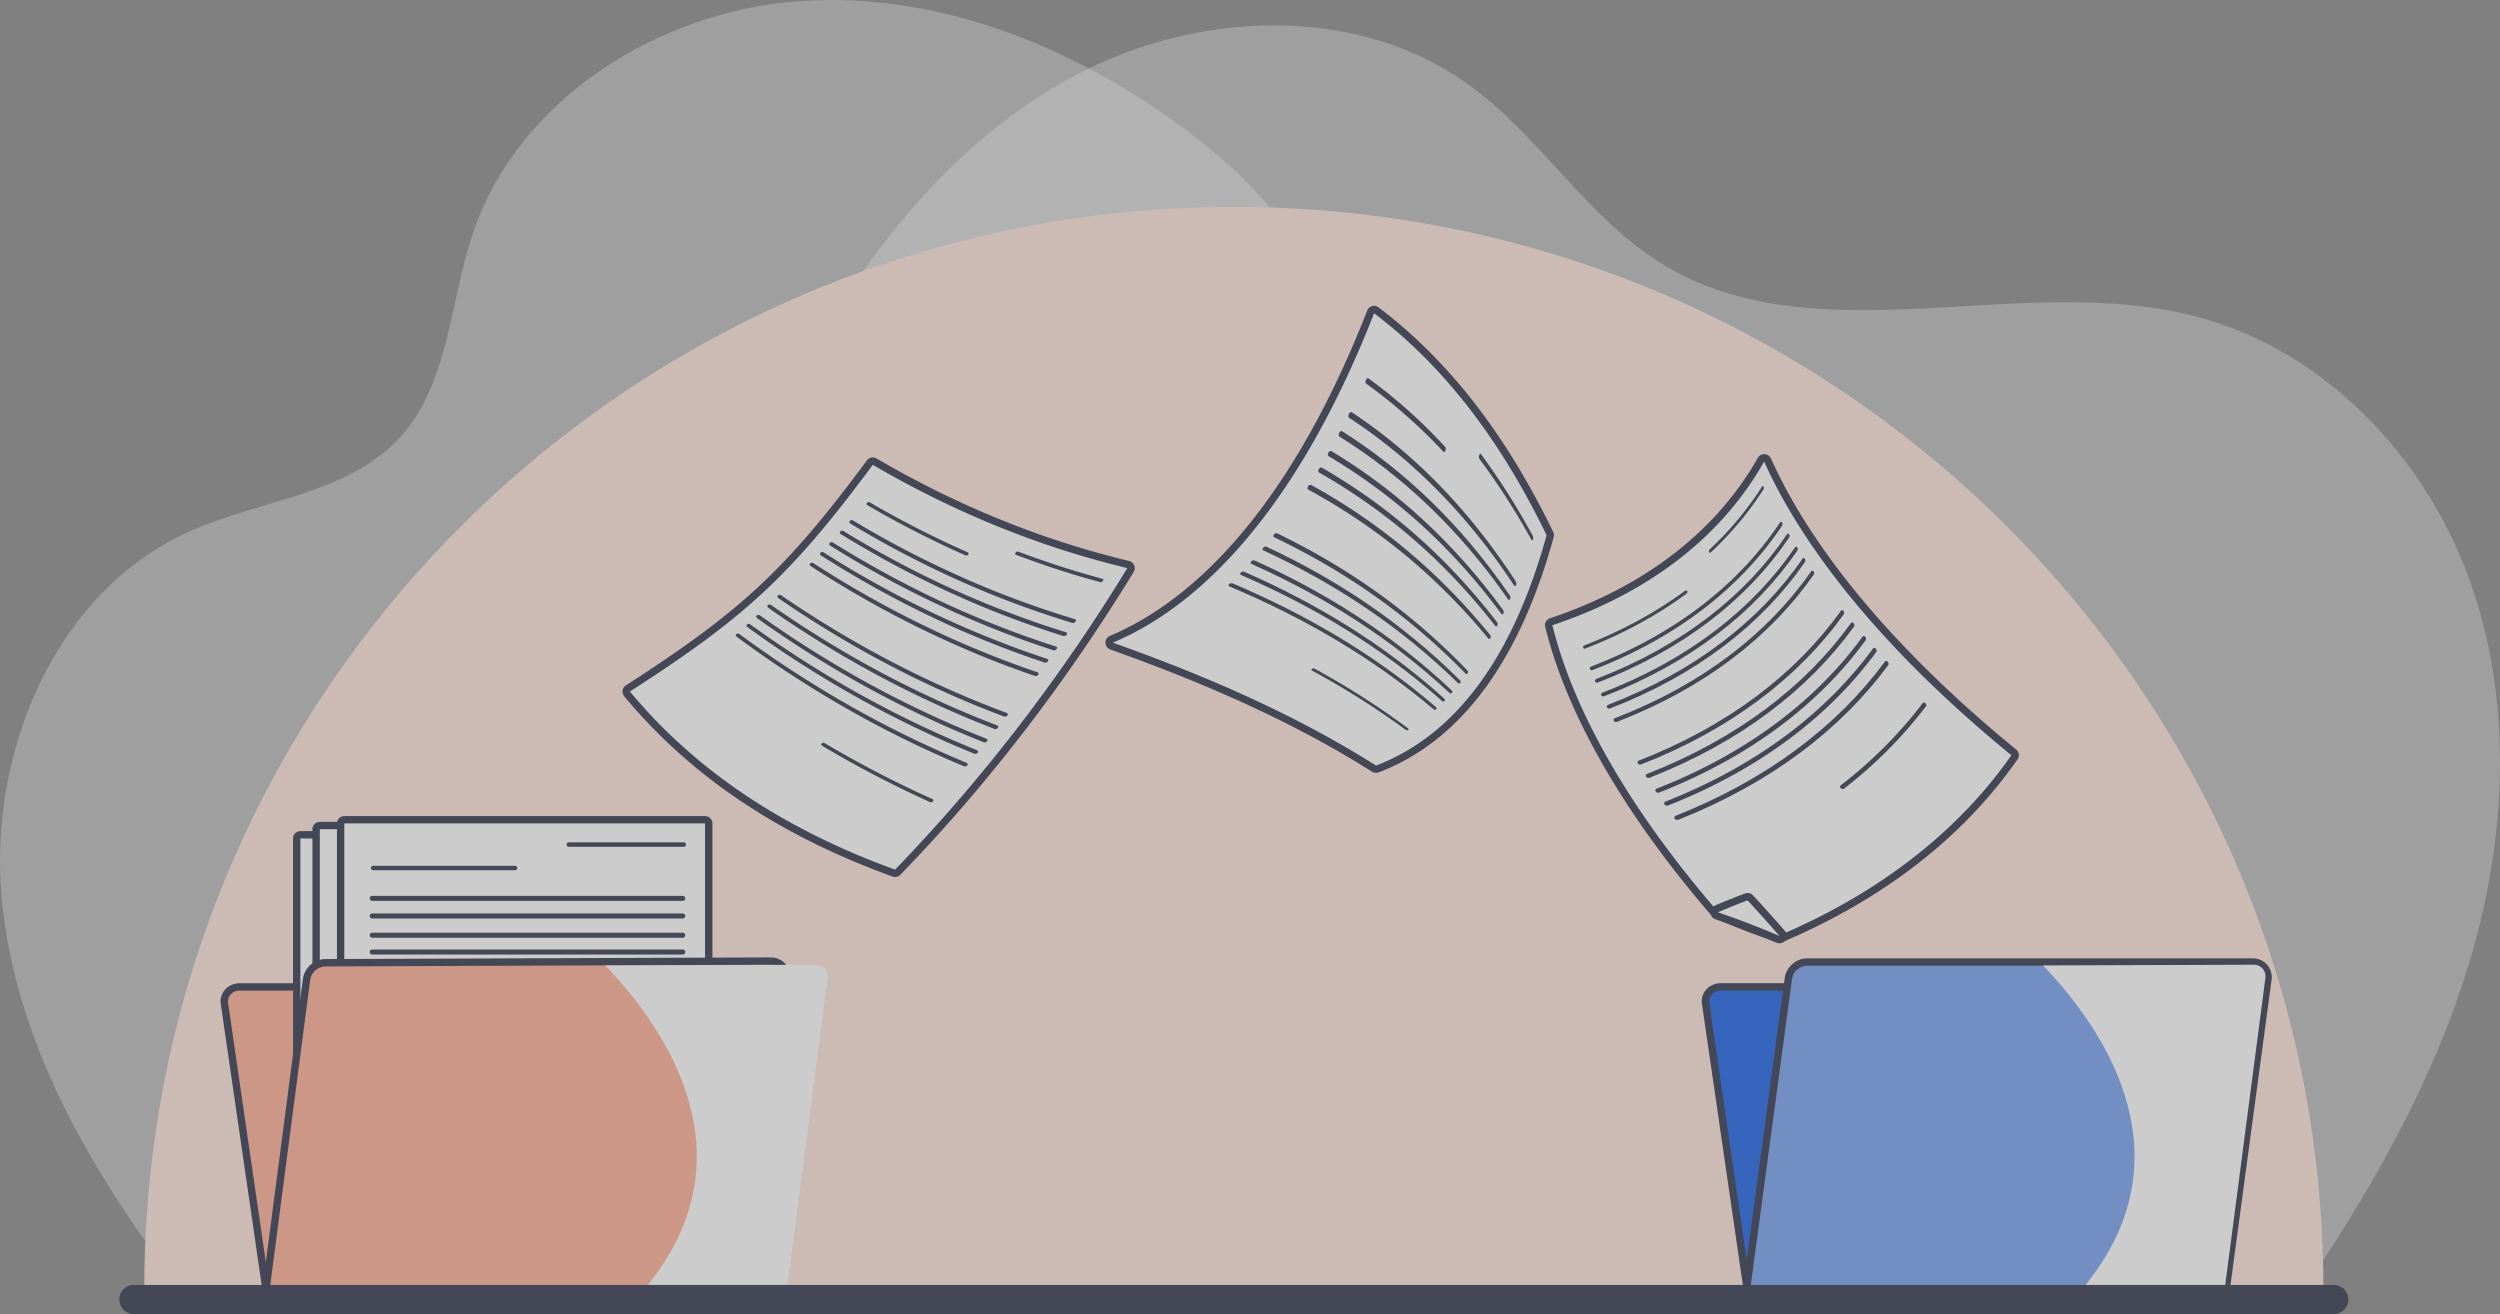 <svg width="156" height="82" viewBox="0 0 156 82" fill="none" xmlns="http://www.w3.org/2000/svg">
    <rect x="0" y="0" width="156" height="82" fill="#808080" stroke="none"/>
    <g opacity=".6">
        <path opacity=".41" d="M49.935 23.313c4.056-7.538 9.594-14.606 17.188-18.628C74.718.663 84.64.246 91.611 5.26c4.497 3.234 7.426 8.358 12.159 11.239 9.663 5.882 22.461.353 33.402 3.287 7.834 2.1 14.047 8.602 16.842 16.167 2.795 7.565 2.443 16.033.171 23.767-2.272 7.737-6.363 14.828-10.941 21.482" fill="#fff"/>
        <path opacity=".41" d="M11.272 80.433C5.728 73.212.9 65.001.098 55.956c-.803-9.045 3.344-19.005 11.665-22.769 4.433-2.003 9.899-2.308 13.18-5.883 3.105-3.386 3.107-8.468 4.583-12.804C32.374 6.127 41.19.625 50.07.057c8.882-.568 17.625 3.147 24.636 8.591 4.573 3.55 8.847 8.633 8.28 14.373" fill="#fff"/>
        <path d="M144.969 81.246c.002-.273.011-.545.011-.818 0-37.29-30.438-67.518-67.986-67.518-37.549 0-67.99 30.229-67.99 67.518 0 .273.008.545.012.818H144.97z" fill="#FFE1D8"/>
        <path d="M17.79 81.456c-.586 0-1.107-.429-1.185-.974l-2.6-17.862a.871.871 0 0 1 .206-.713.993.993 0 0 1 .754-.325h27.779c.586 0 1.107.428 1.185.973l2.6 17.863a.871.871 0 0 1-.206.712.993.993 0 0 1-.754.326H17.79z" fill="#FFA68A"/>
        <path d="M42.744 61.813c.466 0 .895.349.957.777l2.6 17.863c.062.428-.266.776-.732.776H17.79c-.466 0-.895-.348-.957-.776l-2.6-17.863c-.061-.428.266-.777.732-.777h27.779zm0-.458H14.965c-.367 0-.706.147-.93.406a1.1 1.1 0 0 0-.258.895l2.6 17.863c.094.655.717 1.168 1.413 1.168h27.78c.366 0 .705-.147.929-.405a1.1 1.1 0 0 0 .258-.896l-2.6-17.862c-.094-.656-.716-1.169-1.413-1.169z" fill="#1D2138"/>
        <g>
            <path d="M41.254 52.092h-22.51a.23.23 0 0 0-.23.229v26.53c0 .126.103.228.23.228h22.51a.23.23 0 0 0 .23-.229V52.32a.23.23 0 0 0-.23-.228z" fill="#fff"/>
            <path d="M41.256 52.321v26.53H18.744V52.32h22.51m0-.458h-22.51a.461.461 0 0 0-.46.458v26.53c0 .252.207.458.46.458h22.51a.46.46 0 0 0 .46-.458V52.32a.461.461 0 0 0-.46-.458z" fill="#1D2138"/>
            <path d="M29.394 54.967H20.55a.14.14 0 0 0-.14.14c0 .075.061.14.14.14h8.844a.14.14 0 0 0 .141-.14.14.14 0 0 0-.14-.14zM39.706 72.875H30.86a.14.14 0 0 0-.14.14c0 .075.062.14.14.14h8.845a.14.14 0 0 0 .14-.14.14.14 0 0 0-.14-.14zM39.937 53.504h-7.186a.126.126 0 0 0-.127.126v.027c0 .07.057.126.127.126h7.186c.07 0 .127-.056.127-.126v-.027a.126.126 0 0 0-.127-.126zM39.866 57.157H20.49a.156.156 0 0 1-.157-.156c0-.087.072-.155.157-.155h19.375c.087 0 .157.07.157.155a.156.156 0 0 1-.157.156zM39.866 58.253H20.49a.156.156 0 0 1-.157-.156c0-.087.072-.156.157-.156h19.375c.087 0 .157.071.157.156a.156.156 0 0 1-.157.156zM39.866 59.456H20.49a.156.156 0 0 1-.157-.156c0-.087.072-.155.157-.155h19.375c.087 0 .157.07.157.155a.156.156 0 0 1-.157.156zM39.866 60.503H20.49a.156.156 0 0 1-.157-.156c0-.087.072-.156.157-.156h19.375c.087 0 .157.071.157.156a.156.156 0 0 1-.157.156zM39.866 61.651H20.49a.156.156 0 0 1-.157-.155c0-.087.072-.156.157-.156h19.375c.087 0 .157.07.157.156a.156.156 0 0 1-.157.155zM39.866 65.206H20.49a.156.156 0 0 1-.157-.156c0-.087.072-.156.157-.156h19.375c.087 0 .157.072.157.156a.156.156 0 0 1-.157.156zM39.866 66.306H20.49a.156.156 0 0 1-.157-.156c0-.087.072-.156.157-.156h19.375c.087 0 .157.071.157.156a.156.156 0 0 1-.157.156zM39.866 67.509H20.49a.156.156 0 0 1-.157-.156c0-.087.072-.156.157-.156h19.375c.087 0 .157.071.157.156a.157.157 0 0 1-.157.156zM39.866 68.554H20.49a.156.156 0 0 1-.157-.156c0-.087.072-.156.157-.156h19.375c.087 0 .157.071.157.156a.156.156 0 0 1-.157.156zM39.866 69.702H20.49a.156.156 0 0 1-.157-.156c0-.087.072-.155.157-.155h19.375c.087 0 .157.07.157.155a.156.156 0 0 1-.157.156z" fill="#1D2138"/>
        </g>
        <g>
            <path d="M42.464 51.514H19.955a.23.23 0 0 0-.23.229v26.53c0 .126.103.228.23.228h22.51a.23.23 0 0 0 .23-.229v-26.53a.23.23 0 0 0-.23-.228z" fill="#fff"/>
            <path d="M42.467 51.743v26.53H19.955v-26.53h22.51m0-.458h-22.51a.461.461 0 0 0-.46.458v26.53c0 .252.207.458.46.458h22.51a.461.461 0 0 0 .46-.458v-26.53a.461.461 0 0 0-.46-.458z" fill="#1D2138"/>
            <path d="M30.605 54.39h-8.844a.14.14 0 0 0-.14.14c0 .076.061.14.14.14h8.844a.14.14 0 0 0 .141-.14.14.14 0 0 0-.14-.14zM40.917 72.299h-8.845a.14.14 0 0 0-.14.14c0 .075.062.14.14.14h8.845a.14.14 0 0 0 .14-.14.14.14 0 0 0-.14-.14zM41.147 52.928h-7.186a.126.126 0 0 0-.127.126v.027c0 .07.057.126.127.126h7.186c.07 0 .127-.056.127-.126v-.027a.126.126 0 0 0-.127-.126zM41.076 56.581H21.7a.156.156 0 0 1-.157-.156c0-.087.071-.155.157-.155h19.375c.087 0 .157.07.157.155a.156.156 0 0 1-.157.156zM41.076 57.677H21.7a.156.156 0 0 1-.157-.156c0-.087.071-.156.157-.156h19.375c.087 0 .157.071.157.156a.156.156 0 0 1-.157.156zM41.076 58.88H21.7a.157.157 0 0 1-.157-.156c0-.087.071-.156.157-.156h19.375c.087 0 .157.071.157.156a.157.157 0 0 1-.157.156zM41.076 59.927H21.7a.156.156 0 0 1-.157-.156c0-.087.071-.156.157-.156h19.375c.087 0 .157.071.157.156a.156.156 0 0 1-.157.156zM41.076 61.077H21.7a.156.156 0 0 1-.157-.156c0-.087.071-.155.157-.155h19.375c.087 0 .157.07.157.155a.156.156 0 0 1-.157.156zM41.076 64.632H21.7a.156.156 0 0 1-.157-.156c0-.087.071-.156.157-.156h19.375c.087 0 .157.071.157.156a.156.156 0 0 1-.157.156zM41.076 65.728H21.7a.156.156 0 0 1-.157-.156c0-.087.071-.156.157-.156h19.375c.087 0 .157.071.157.156a.156.156 0 0 1-.157.156zM41.076 66.933H21.7a.156.156 0 0 1-.157-.156c0-.087.071-.156.157-.156h19.375c.087 0 .157.071.157.156a.156.156 0 0 1-.157.156zM41.076 67.978H21.7a.156.156 0 0 1-.157-.156c0-.087.071-.156.157-.156h19.375c.087 0 .157.071.157.156a.156.156 0 0 1-.157.156zM41.076 69.128H21.7a.156.156 0 0 1-.157-.156c0-.087.071-.156.157-.156h19.375c.087 0 .157.071.157.156a.156.156 0 0 1-.157.156z" fill="#1D2138"/>
        </g>
        <g>
            <path d="M43.992 51.15h-22.51a.23.23 0 0 0-.23.23v26.529c0 .126.103.229.23.229h22.51a.23.23 0 0 0 .23-.23V51.38a.23.23 0 0 0-.23-.229z" fill="#fff"/>
            <path d="M43.994 51.38v26.53h-22.51V51.38h22.51zm0-.458h-22.51a.461.461 0 0 0-.46.458v26.53c0 .251.207.457.46.457h22.51a.46.46 0 0 0 .461-.458V51.38a.46.46 0 0 0-.461-.457z" fill="#1D2138"/>
            <path d="M32.133 54.025h-8.845a.14.14 0 0 0-.14.14c0 .076.062.14.14.14h8.845a.14.14 0 0 0 .14-.14.14.14 0 0 0-.14-.14zM42.444 71.934H33.6a.14.14 0 0 0-.141.14c0 .075.062.139.14.139h8.845a.14.14 0 0 0 .14-.14.14.14 0 0 0-.14-.14zM42.675 52.563h-7.187a.126.126 0 0 0-.127.125v.028c0 .07.057.126.127.126h7.187c.07 0 .126-.056.126-.126v-.028a.126.126 0 0 0-.127-.126zM42.603 56.216H23.228a.156.156 0 0 1-.157-.156c0-.087.072-.156.157-.156h19.375c.088 0 .157.071.157.156a.156.156 0 0 1-.157.156zM42.603 57.312H23.228a.156.156 0 0 1-.157-.156c0-.087.072-.156.157-.156h19.375c.088 0 .157.071.157.156a.156.156 0 0 1-.157.156zM42.603 58.515H23.228a.156.156 0 0 1-.157-.156c0-.087.072-.156.157-.156h19.375c.088 0 .157.071.157.156a.156.156 0 0 1-.157.156zM42.603 59.562H23.228a.156.156 0 0 1-.157-.156c0-.087.072-.156.157-.156h19.375c.088 0 .157.071.157.156a.156.156 0 0 1-.157.156zM42.603 60.712H23.228a.156.156 0 0 1-.157-.156c0-.087.072-.156.157-.156h19.375c.088 0 .157.071.157.156a.156.156 0 0 1-.157.156zM42.603 64.267H23.228a.156.156 0 0 1-.157-.156c0-.087.072-.156.157-.156h19.375c.088 0 .157.071.157.156a.156.156 0 0 1-.157.156zM42.603 65.364H23.228a.156.156 0 0 1-.157-.156c0-.087.072-.155.157-.155h19.375c.088 0 .157.07.157.156a.156.156 0 0 1-.157.155zM42.603 66.567H23.228a.156.156 0 0 1-.157-.155c0-.087.072-.156.157-.156h19.375c.088 0 .157.07.157.156a.157.157 0 0 1-.157.155zM42.603 67.612H23.228a.156.156 0 0 1-.157-.155c0-.087.072-.156.157-.156h19.375c.088 0 .157.07.157.156a.156.156 0 0 1-.157.155zM42.603 68.76H23.228a.156.156 0 0 1-.157-.155c0-.087.072-.156.157-.156h19.375c.088 0 .157.071.157.156a.156.156 0 0 1-.157.156z" fill="#1D2138"/>
        </g>
        <g style="mix-blend-mode:multiply" opacity=".75" fill="#fff">
            <path d="M104.923 36.974c-1.815 1.34-3.914 2.49-6.287 3.413-.062.025-.099.087-.08.14.018.052.085.075.147.052 2.378-.923 4.481-2.075 6.301-3.417a.137.137 0 0 0 .046-.158c-.023-.05-.078-.064-.127-.03zM119.746 43.982a27.45 27.45 0 0 1-5.115 5.138c-.053.04-.053.121 0 .178.053.058.14.071.193.032a27.532 27.532 0 0 0 5.127-5.146c.037-.048.021-.135-.037-.19-.057-.055-.134-.06-.17-.012h.002zM109.729 30.466a20.455 20.455 0 0 1-3.28 3.933.145.145 0 0 0-.034.147l.007.018c.018.046.064.055.104.02a20.537 20.537 0 0 0 3.288-3.932.19.19 0 0 0 .01-.158l-.01-.018c-.02-.046-.06-.049-.087-.007l.002-.003z"/>
            <path d="M110.973 32.916c-2.567 3.84-6.527 6.966-11.818 9.006-.071.028-.15 0-.173-.06-.023-.059.014-.132.086-.16 5.279-2.036 9.227-5.16 11.785-8.996.034-.053.09-.046.122.011a.219.219 0 0 1 0 .2h-.002z"/>
            <path d="M111.413 33.655c-2.604 3.85-6.6 6.99-11.932 9.044-.072.028-.153 0-.178-.061-.025-.062.011-.133.083-.16 5.318-2.053 9.306-5.189 11.898-9.034.035-.053.092-.046.127.011.034.058.037.15 0 .2h.002z"/>
            <path d="M111.925 34.47c-2.645 3.863-6.684 7.017-12.057 9.092-.072.027-.155 0-.185-.062-.027-.062.007-.135.081-.163 5.362-2.07 9.391-5.22 12.025-9.079.035-.052.095-.045.131.012.037.06.04.149.005.201v-.002z"/>
            <path d="M112.398 35.183c-2.678 3.875-6.753 7.045-12.166 9.136-.074.027-.157 0-.189-.064-.03-.062.005-.138.076-.165 5.401-2.087 9.465-5.252 12.133-9.123.037-.052.097-.045.137.012.039.06.043.149.006.201l.003.003z"/>
            <path d="M112.947 35.97c-2.717 3.891-6.829 7.077-12.286 9.189-.074.027-.161 0-.193-.065-.033-.064 0-.137.073-.167 5.445-2.105 9.548-5.286 12.254-9.173.036-.052.099-.045.143.014.041.06.046.151.009.204v-.002zM114.824 38.442c-2.83 3.944-7.064 7.192-12.65 9.372-.076.03-.171 0-.21-.066-.039-.065-.012-.142.065-.172 5.574-2.174 9.797-5.415 12.617-9.354.037-.053.109-.048.157.014.048.06.058.153.021.206z"/>
            <path d="M115.46 39.214c-2.867 3.962-7.135 7.233-12.76 9.434a.184.184 0 0 1-.215-.067c-.041-.066-.014-.144.062-.174 5.614-2.196 9.874-5.458 12.729-9.416.039-.052.11-.048.161.014.051.06.062.154.023.209z"/>
            <path d="M116.187 40.061c-2.904 3.986-7.214 7.28-12.883 9.508a.191.191 0 0 1-.219-.067c-.044-.066-.019-.144.058-.174 5.657-2.222 9.956-5.508 12.85-9.489.039-.053.113-.048.166.014.053.062.065.156.026.208h.002z"/>
            <path d="M116.847 40.801c-2.936 4.006-7.281 7.32-12.987 9.576a.2.2 0 0 1-.224-.066c-.046-.066-.02-.147.056-.176 5.694-2.247 10.03-5.557 12.956-9.556.04-.052.116-.048.171.014.055.062.069.156.028.208z"/>
            <path d="M117.599 41.62c-2.973 4.028-7.355 7.37-13.102 9.65-.079.03-.18 0-.229-.066-.048-.066-.025-.146.053-.178 5.736-2.275 10.109-5.61 13.07-9.631.039-.055.12-.048.175.013.058.062.072.156.033.211z"/>
        </g>
        <path d="M111.039 58.597a.262.262 0 0 1-.074-.011 51.619 51.619 0 0 1-3.863-1.484.22.22 0 0 1-.083-.062c-5.438-6.294-9.027-12.508-10.376-17.97a.232.232 0 0 1 .15-.273c5.95-1.988 10.475-5.483 13.088-10.11a.23.23 0 0 1 .201-.117h.011a.236.236 0 0 1 .201.135c2.641 5.88 7.952 12.188 15.364 18.241a.229.229 0 0 1 .044.307c-3.369 4.828-8.272 8.637-14.569 11.321a.252.252 0 0 1-.09.019l-.004.004z" fill="#fff"/>
        <path d="M110.082 28.802c2.546 5.669 7.728 12.034 15.429 18.325-3.224 4.62-8.067 8.514-14.47 11.242a51.42 51.42 0 0 1-3.847-1.478c-5.574-6.452-9.022-12.594-10.325-17.876 6.213-2.075 10.651-5.676 13.215-10.215m0-.458a.46.46 0 0 0-.401.233c-2.583 4.577-7.066 8.035-12.961 10.005a.455.455 0 0 0-.3.543c1.358 5.497 4.963 11.742 10.424 18.064a.465.465 0 0 0 .169.121c1.36.582 2.629 1.07 3.881 1.489a.465.465 0 0 0 .33-.012c6.337-2.7 11.273-6.536 14.668-11.401a.456.456 0 0 0-.086-.614c-7.382-6.033-12.673-12.31-15.299-18.158a.46.46 0 0 0-.399-.27H110.084z" fill="#1D2138"/>
        <path d="M105.156 36.859c-1.815 1.34-3.914 2.49-6.287 3.413-.063.025-.1.087-.081.14.018.052.085.075.148.052 2.377-.923 4.481-2.075 6.3-3.417a.135.135 0 0 0 .046-.158c-.023-.05-.078-.065-.126-.03zM119.978 43.869c-1.411 1.866-3.118 3.591-5.115 5.137-.053.041-.053.121 0 .179.053.057.141.07.194.032a27.532 27.532 0 0 0 5.127-5.147c.036-.048.02-.135-.037-.188-.058-.054-.134-.059-.171-.011l.002-.002zM109.959 30.353a20.486 20.486 0 0 1-3.279 3.933.145.145 0 0 0-.035.146l.007.019c.019.045.065.055.102.02a20.526 20.526 0 0 0 3.289-3.935.188.188 0 0 0 0-.174c-.021-.045-.06-.048-.088-.006l.004-.003z" fill="#1D2138"/>
        <path d="M111.202 32.803c-2.567 3.839-6.527 6.965-11.817 9.006-.072.027-.15 0-.173-.06-.023-.06.014-.133.085-.16 5.279-2.036 9.228-5.16 11.783-8.997.035-.052.09-.045.122.012a.213.213 0 0 1 0 .2z" fill="#1D2138"/>
        <path d="M111.644 33.541c-2.604 3.85-6.601 6.99-11.933 9.045-.072.028-.152 0-.178-.062-.025-.062.012-.133.083-.16 5.319-2.052 9.306-5.188 11.898-9.033.035-.053.093-.046.127.011.035.057.037.149 0 .2h.003z" fill="#1D2138"/>
        <path d="M112.157 34.354c-2.645 3.864-6.683 7.018-12.057 9.093-.071.027-.154 0-.184-.062-.028-.062.007-.135.08-.163 5.363-2.07 9.392-5.22 12.025-9.079.035-.053.095-.046.132.012.037.06.039.148.004.201v-.002z" fill="#1D2138"/>
        <path d="M112.63 35.07c-2.677 3.875-6.753 7.045-12.165 9.136-.074.027-.157 0-.19-.064-.03-.062.005-.138.077-.165 5.401-2.087 9.465-5.252 12.133-9.123.037-.053.097-.046.136.012.039.06.044.148.007.201l.002.002z" fill="#1D2138"/>
        <path d="M113.177 35.856c-2.717 3.892-6.829 7.078-12.285 9.19-.074.027-.162 0-.194-.065-.032-.064 0-.137.074-.167 5.445-2.105 9.548-5.286 12.253-9.173.037-.053.099-.046.143.014.042.06.046.15.009.204v-.003zM115.054 38.328c-2.83 3.944-7.064 7.192-12.65 9.373-.076.03-.17 0-.21-.067-.039-.064-.011-.142.065-.172 5.574-2.173 9.797-5.414 12.618-9.353.037-.053.108-.049.157.013.048.06.057.154.02.206z" fill="#1D2138"/>
        <path d="M115.691 39.096c-2.867 3.963-7.136 7.233-12.761 9.435-.076.03-.173 0-.214-.067-.042-.066-.014-.144.062-.174 5.613-2.197 9.873-5.458 12.728-9.416.039-.052.111-.048.162.014.05.06.062.153.023.208z" fill="#1D2138"/>
        <path d="M116.419 39.946c-2.903 3.985-7.214 7.279-12.883 9.507a.191.191 0 0 1-.219-.066c-.043-.066-.018-.144.058-.174 5.657-2.222 9.956-5.508 12.851-9.49.039-.052.113-.047.166.015.053.061.064.155.025.208h.002z" fill="#1D2138"/>
        <path d="M117.077 40.686c-2.936 4.006-7.281 7.32-12.986 9.576a.199.199 0 0 1-.224-.066c-.046-.066-.021-.147.055-.176 5.694-2.247 10.03-5.557 12.957-9.556.039-.053.115-.048.17.014.056.062.07.156.03.208h-.002z" fill="#1D2138"/>
        <path d="M117.828 41.502c-2.973 4.029-7.355 7.37-13.102 9.652-.078.03-.18 0-.228-.067-.049-.066-.025-.146.053-.179 5.736-2.274 10.108-5.609 13.07-9.63.039-.056.12-.049.175.013.058.062.071.156.032.211z" fill="#1D2138"/>
        <path d="M111.039 58.631a.268.268 0 0 1-.093-.018 50.515 50.515 0 0 0-3.828-1.47.23.23 0 0 1-.157-.209.23.23 0 0 1 .139-.22 45.768 45.768 0 0 1 1.863-.751.25.25 0 0 1 .081-.014c.062 0 .124.025.168.074.678.73 1.352 1.48 2 2.228.069.08.073.2.011.284a.234.234 0 0 1-.187.094l.003.002z" fill="#fff"/>
        <path d="M109.046 56.18a81.768 81.768 0 0 1 1.993 2.225 52.443 52.443 0 0 0-3.847-1.478c.606-.258 1.22-.508 1.854-.746zm0-.457a.446.446 0 0 0-.162.03c-.574.215-1.169.453-1.872.753a.458.458 0 0 0 .034.857c1.23.412 2.475.89 3.813 1.463a.462.462 0 0 0 .553-.151.458.458 0 0 0-.021-.57 83.09 83.09 0 0 0-2.004-2.236.46.46 0 0 0-.339-.146h-.002z" fill="#1D2138"/>
        <path d="M85.866 48.001a.226.226 0 0 1-.125-.037c-4.502-2.842-9.705-5.272-16.377-7.647a.227.227 0 0 1-.152-.209.23.23 0 0 1 .14-.217c6.4-2.691 11.996-9.755 16.18-20.428a.227.227 0 0 1 .151-.137.227.227 0 0 1 .203.039c4.336 3.286 7.879 7.844 10.83 13.934.024.05.03.108.014.16-2.13 7.719-5.758 12.607-10.781 14.526a.266.266 0 0 1-.083.016z" fill="#fff"/>
        <path d="M85.743 19.546c4.163 3.154 7.735 7.607 10.764 13.852-2.274 8.237-6.082 12.63-10.642 14.373-5.076-3.205-10.62-5.603-16.422-7.67 5.878-2.472 11.738-8.91 16.303-20.557m0-.458a.46.46 0 0 0-.429.29c-5.256 13.411-11.631 18.44-16.052 20.3a.458.458 0 0 0 .023.855c6.656 2.37 11.845 4.794 16.33 7.624a.462.462 0 0 0 .413.041c5.095-1.948 8.769-6.887 10.92-14.678a.454.454 0 0 0-.03-.321c-2.968-6.125-6.533-10.71-10.899-14.017a.46.46 0 0 0-.279-.094h.003z" fill="#1D2138"/>
        <path d="M90.183 27.89a32.562 32.562 0 0 0-4.795-4.284c-.044-.032-.113.016-.154.105-.042.09-.037.19.007.222a32.738 32.738 0 0 1 4.822 4.251c.04.044.1.012.132-.069.032-.08.027-.183-.014-.224h.002zM87.853 45.44a50.213 50.213 0 0 0-5.814-3.711.171.171 0 0 0-.175.009c-.044.032-.037.082.016.112a51.136 51.136 0 0 1 5.837 3.69c.049.037.12.043.157.016.037-.027.028-.078-.02-.115v-.002zM95.642 33.432a44.156 44.156 0 0 0-3.226-5.092c-.032-.043-.08-.02-.106.053-.002.01-.007.018-.01.027-.025.074-.018.17.014.213 1.14 1.521 2.224 3.2 3.25 5.053.03.055.071.046.09-.016l.007-.025a.312.312 0 0 0-.019-.215v.002zM94.477 36.53c-3.012-4.554-6.444-7.937-10.295-10.463-.051-.034-.056-.137-.01-.233.047-.094.127-.145.18-.11 3.829 2.547 7.24 5.96 10.229 10.552.039.061.05.169.02.24-.027.069-.085.076-.124.014z" fill="#1D2138"/>
        <path d="M94.103 37.392c-3.09-4.42-6.603-7.7-10.528-10.156-.053-.032-.058-.132-.01-.224.05-.092.132-.137.183-.105 3.905 2.473 7.394 5.783 10.461 10.242.042.06.051.165.021.232-.03.066-.088.07-.13.011h.003z" fill="#1D2138"/>
        <path d="M93.679 38.296c-3.176-4.281-6.774-7.453-10.78-9.833-.053-.032-.057-.128-.009-.215.049-.087.134-.13.187-.099 3.985 2.398 7.56 5.6 10.715 9.915a.238.238 0 0 1 .02.222c-.03.064-.09.067-.133.01z" fill="#1D2138"/>
        <path d="M93.296 39.045c-3.25-4.162-6.92-7.244-10.994-9.565-.055-.032-.06-.123-.009-.206.05-.082.136-.126.19-.094 4.051 2.337 7.702 5.447 10.931 9.645a.215.215 0 0 1 .02.213c-.031.06-.094.064-.138.007z" fill="#1D2138"/>
        <path d="M92.86 39.83c-3.33-4.035-7.082-7.024-11.228-9.28-.056-.03-.06-.12-.01-.197.051-.078.139-.12.194-.09 4.126 2.273 7.857 5.29 11.165 9.357a.198.198 0 0 1 .02.204c-.032.057-.097.06-.14.004v.002zM91.43 42.012c-3.574-3.673-7.566-6.4-11.923-8.488-.057-.027-.064-.105-.011-.172.053-.066.143-.098.2-.07 4.341 2.102 8.312 4.85 11.866 8.554.049.05.058.13.021.178-.037.049-.104.049-.152 0v-.002z" fill="#1D2138"/>
        <path d="M90.965 42.612c-3.649-3.57-7.713-6.223-12.132-8.268-.06-.027-.064-.1-.011-.165.053-.064.145-.094.205-.064 4.403 2.057 8.444 4.732 12.071 8.33.049.048.058.126.021.172-.037.046-.106.044-.157-.005h.002z" fill="#1D2138"/>
        <path d="M90.44 43.23c-3.728-3.46-7.866-6.04-12.352-8.041-.06-.028-.066-.096-.011-.156.053-.06.147-.087.207-.06 4.468 2.014 8.587 4.611 12.295 8.102.05.048.06.121.023.164-.037.044-.11.04-.159-.006l-.002-.003z" fill="#1D2138"/>
        <path d="M89.975 43.735c-3.798-3.372-8-5.889-12.539-7.856-.06-.028-.067-.094-.012-.15.053-.054.148-.08.21-.052 4.523 1.98 8.707 4.514 12.484 7.911.05.046.06.117.023.158-.039.041-.11.037-.163-.009l-.003-.002z" fill="#1D2138"/>
        <path d="M89.451 44.257c-3.872-3.275-8.143-5.728-12.74-7.666-.062-.025-.066-.089-.013-.142.055-.052.15-.073.212-.048 4.58 1.945 8.833 4.414 12.687 7.717.05.043.062.112.023.15-.04.04-.116.033-.166-.01h-.003z" fill="#1D2138"/>
        <g style="mix-blend-mode:multiply" opacity=".75" fill="#fff">
            <path d="M60.18 34.58a61.345 61.345 0 0 1-6.117-3.119.14.14 0 0 0-.168.032c-.041.048-.032.11.02.142a61.551 61.551 0 0 0 6.122 3.136c.055.025.131 0 .173-.05.039-.053.027-.115-.028-.14h-.002zM57.984 49.98a67.011 67.011 0 0 1-6.728-3.494.164.164 0 0 0-.187.018c-.046.044-.037.108.021.142a67.936 67.936 0 0 0 6.73 3.514c.06.027.147.009.191-.042.044-.05.032-.112-.027-.14v.003zM68.588 36.23a56.873 56.873 0 0 1-5.258-1.695c-.05-.018-.12.007-.155.055-.004.007-.009.014-.014.019-.034.05-.023.105.028.123a57.079 57.079 0 0 0 5.263 1.709c.05.014.122-.018.157-.071l.014-.02c.034-.053.018-.108-.033-.122l-.002.002zM66.714 38.982c-4.86-1.468-9.511-3.573-13.868-6.207-.058-.034-.07-.108-.02-.16a.156.156 0 0 1 .19-.03c4.355 2.618 9.002 4.707 13.857 6.161.064.02.083.09.039.154-.044.064-.134.1-.198.082zM66.15 39.8c-4.877-1.52-9.538-3.678-13.902-6.364a.101.101 0 0 1-.02-.16.155.155 0 0 1 .191-.028c4.361 2.673 9.022 4.812 13.893 6.319.065.02.083.09.04.154-.045.064-.135.1-.202.08zM65.528 40.69c-4.894-1.581-9.57-3.796-13.942-6.54a.103.103 0 0 1-.02-.16.161.161 0 0 1 .193-.025c4.37 2.73 9.04 4.929 13.932 6.493.067.02.083.09.04.154-.044.064-.136.098-.201.077h-.002z"/>
            <path d="M64.981 41.456c-4.91-1.631-9.594-3.896-13.971-6.693-.06-.036-.067-.11-.02-.16a.158.158 0 0 1 .193-.023c4.375 2.78 9.056 5.032 13.962 6.647.067.02.083.091.037.153-.046.064-.136.096-.203.076h.002zM64.373 42.292c-4.927-1.686-9.622-4.009-14.004-6.862-.06-.04-.067-.11-.019-.16a.158.158 0 0 1 .194-.021c4.382 2.837 9.073 5.144 13.997 6.816.067.023.083.092.037.153-.046.062-.139.096-.203.074h-.002zM62.452 44.828c-4.973-1.864-9.698-4.363-14.094-7.393-.06-.042-.067-.113-.018-.16.048-.049.138-.053.196-.014 4.395 3.016 9.119 5.499 14.086 7.345.067.025.083.094.035.155a.193.193 0 0 1-.208.065l.003.002z"/>
            <path d="M61.846 45.594c-4.986-1.92-9.718-4.473-14.119-7.56-.06-.041-.067-.115-.018-.16.048-.046.138-.051.198-.01 4.398 3.072 9.128 5.61 14.112 7.513.067.025.083.096.035.155-.049.06-.14.09-.21.062h.002zM61.175 46.428c-5-1.98-9.739-4.595-14.142-7.744-.06-.041-.066-.115-.016-.16a.163.163 0 0 1 .199-.008c4.4 3.134 9.14 5.733 14.135 7.696.067.028.083.096.034.156-.048.06-.143.087-.21.06z"/>
            <path d="M60.59 47.145c-5.012-2.034-9.758-4.702-14.163-7.904-.06-.043-.067-.114-.016-.16a.164.164 0 0 1 .198-.005c4.403 3.186 9.15 5.838 14.156 7.856.067.028.083.099.035.156a.197.197 0 0 1-.212.057h.002zM59.937 47.926c-5.023-2.094-9.776-4.821-14.18-8.083-.06-.043-.068-.117-.017-.16.05-.046.14-.046.198 0 4.405 3.245 9.156 5.957 14.177 8.034.067.028.083.099.035.159a.197.197 0 0 1-.213.054v-.004z"/>
        </g>
        <path d="M55.852 54.492a.226.226 0 0 1-.078-.014c-7.085-2.567-12.53-6.225-16.647-11.181a.234.234 0 0 1-.05-.181.238.238 0 0 1 .101-.158c7.24-4.657 10.06-7.29 15.1-14.09a.234.234 0 0 1 .304-.063c5.043 2.955 10.366 5.115 15.818 6.42a.225.225 0 0 1 .16.136.225.225 0 0 1-.017.206c-4.234 6.93-9.121 13.275-14.525 18.856a.23.23 0 0 1-.166.071v-.002z" fill="#fff"/>
        <path d="M54.464 29.003c4.96 2.904 10.3 5.108 15.883 6.445-4.232 6.926-9.126 13.27-14.495 18.816-6.93-2.513-12.444-6.173-16.547-11.113 7.165-4.61 10.018-7.208 15.159-14.148zm0-.458a.461.461 0 0 0-.371.188c-5.017 6.772-7.828 9.395-15.037 14.035a.457.457 0 0 0-.106.676c4.144 4.988 9.621 8.669 16.745 11.252a.46.46 0 0 0 .491-.112c5.416-5.593 10.312-11.949 14.556-18.895a.462.462 0 0 0 .032-.415.465.465 0 0 0-.319-.27c-5.428-1.301-10.73-3.452-15.756-6.395a.458.458 0 0 0-.233-.064h-.002z" fill="#1D2138"/>
        <path d="M60.387 34.465a61.324 61.324 0 0 1-6.117-3.12.14.14 0 0 0-.168.033c-.041.048-.032.11.02.142a61.551 61.551 0 0 0 6.122 3.135c.055.026.131 0 .173-.05.039-.053.027-.115-.028-.14h-.002zM58.189 49.865a67.452 67.452 0 0 1-6.728-3.492.164.164 0 0 0-.186.018c-.047.043-.037.108.02.142a67.947 67.947 0 0 0 6.73 3.513c.06.028.148.01.191-.041.044-.05.033-.114-.027-.14zM68.795 36.117a56.873 56.873 0 0 1-5.258-1.695c-.05-.018-.12.007-.155.055a.126.126 0 0 1-.014.018c-.034.05-.023.106.028.124a57.07 57.07 0 0 0 5.263 1.709c.05.013.122-.019.157-.071l.014-.021c.034-.053.018-.108-.033-.121l-.002.002zM66.918 38.87c-4.86-1.467-9.511-3.572-13.868-6.206-.058-.035-.07-.108-.02-.16a.156.156 0 0 1 .19-.03c4.355 2.618 9.002 4.706 13.857 6.16.064.021.083.09.039.154-.044.064-.134.101-.198.083zM66.358 39.687c-4.878-1.52-9.54-3.678-13.903-6.365a.101.101 0 0 1-.02-.16.155.155 0 0 1 .191-.027c4.361 2.672 9.022 4.812 13.893 6.319.065.02.083.09.04.153-.045.064-.135.101-.201.08zM65.735 40.576c-4.894-1.58-9.569-3.795-13.942-6.539a.103.103 0 0 1-.02-.16.161.161 0 0 1 .193-.025c4.37 2.73 9.04 4.928 13.932 6.493.067.02.084.09.04.153-.044.064-.136.099-.201.078h-.002z" fill="#1D2138"/>
        <path d="M65.188 41.344c-4.91-1.63-9.594-3.896-13.971-6.692-.06-.037-.067-.11-.02-.16a.158.158 0 0 1 .193-.023c4.375 2.78 9.057 5.032 13.962 6.646.067.02.083.092.037.154-.046.064-.136.096-.203.075h.002zM64.58 42.18c-4.927-1.685-9.622-4.008-14.004-6.862-.06-.039-.067-.11-.019-.16a.158.158 0 0 1 .194-.02c4.382 2.837 9.073 5.144 13.997 6.816.067.023.083.091.037.153-.046.062-.139.096-.203.073h-.002zM62.658 44.713c-4.973-1.865-9.698-4.364-14.094-7.394-.06-.04-.067-.112-.018-.16.048-.048.138-.053.196-.014 4.395 3.017 9.119 5.5 14.086 7.345.067.026.083.094.035.156a.193.193 0 0 1-.208.064l.003.003z" fill="#1D2138"/>
        <path d="M62.054 45.483c-4.986-1.92-9.718-4.473-14.119-7.56-.06-.042-.067-.115-.018-.161.048-.046.138-.05.198-.01 4.398 3.072 9.128 5.61 14.112 7.513.067.026.083.096.035.156-.049.06-.14.09-.21.062h.002zM61.383 46.314c-5-1.979-9.74-4.594-14.143-7.744-.06-.043-.066-.114-.016-.16a.163.163 0 0 1 .199-.007c4.4 3.133 9.14 5.733 14.135 7.696.067.027.083.096.034.156-.048.06-.143.087-.21.06z" fill="#1D2138"/>
        <path d="M60.795 47.03c-5.012-2.034-9.758-4.702-14.163-7.904-.06-.044-.067-.115-.016-.16a.164.164 0 0 1 .198-.005c4.403 3.186 9.15 5.838 14.156 7.856.067.027.083.098.035.156a.197.197 0 0 1-.212.057h.002zM60.142 47.81c-5.023-2.093-9.776-4.82-14.18-8.082-.06-.044-.068-.117-.017-.16.05-.046.14-.046.198 0 4.405 3.245 9.156 5.957 14.177 8.034.067.028.083.099.035.158a.197.197 0 0 1-.213.055v-.004z" fill="#1D2138"/>
        <path d="M17.563 81.512a.961.961 0 0 1-.734-.319.958.958 0 0 1-.226-.776l2.526-19.301a1.22 1.22 0 0 1 1.183-1.042l27.779-.103c.293 0 .556.114.738.323a.955.955 0 0 1 .224.774L46.527 80.37a1.217 1.217 0 0 1-1.183 1.04l-27.781.103v-.002z" fill="#FFA68A"/>
        <path d="M48.089 60.2c.466 0 .796.374.733.836L46.297 80.34a.992.992 0 0 1-.955.841l-8.646.032-19.13.071h-.005a.718.718 0 0 1-.731-.836l2.525-19.3a.998.998 0 0 1 .955-.844l14.635-.055L48.09 60.2zm0-.458-13.144.048-14.635.055a1.452 1.452 0 0 0-1.41 1.24l-2.525 19.303c-.046.36.053.698.284.957.226.257.549.396.906.396l19.138-.07 8.646-.033A1.451 1.451 0 0 0 46.76 80.4l2.526-19.303a1.202 1.202 0 0 0-.28-.953 1.21 1.21 0 0 0-.91-.4h-.007z" fill="#1D2138"/>
        <path d="M110.216 81.454c-.586 0-1.107-.429-1.186-.974l-2.599-17.862a.874.874 0 0 1 .205-.713.995.995 0 0 1 .755-.325h27.779c.585 0 1.104.428 1.185.974l2.599 17.862a.87.87 0 0 1-.205.712.993.993 0 0 1-.754.326h-27.779z" fill="#0752E5"/>
        <path d="M135.17 61.812c.466 0 .895.348.957.776l2.599 17.863c.062.428-.265.776-.731.776h-27.779c-.466 0-.895-.348-.957-.776l-2.599-17.863c-.063-.428.265-.776.731-.776h27.779zm0-.459h-27.779a1.22 1.22 0 0 0-.93.406 1.103 1.103 0 0 0-.258.895l2.599 17.863c.095.655.717 1.168 1.414 1.168h27.779c.367 0 .706-.146.929-.405a1.1 1.1 0 0 0 .259-.896l-2.599-17.862c-.095-.655-.718-1.169-1.414-1.169z" fill="#1D2138"/>
        <path d="M109.953 81.454a.967.967 0 0 1-.735-.32.952.952 0 0 1-.224-.777l2.599-19.292c.079-.582.6-1.038 1.186-1.038h27.779c.29 0 .553.115.735.321a.956.956 0 0 1 .226.776l-2.599 19.292a1.215 1.215 0 0 1-1.185 1.038h-27.782z" fill="#6A97F0"/>
        <path d="M140.558 60.257a.72.72 0 0 1 .731.838l-2.6 19.292a.994.994 0 0 1-.957.838h-27.779a.719.719 0 0 1-.731-.838l2.599-19.292a.995.995 0 0 1 .958-.838h27.779zm0-.458h-27.779c-.699 0-1.322.543-1.414 1.237l-2.599 19.291c-.049.353.055.704.279.958.223.254.555.398.908.398h27.779c.699 0 1.322-.543 1.414-1.236l2.599-19.292a1.198 1.198 0 0 0-.279-.958 1.205 1.205 0 0 0-.908-.398z" fill="#1D2138"/>
        <path d="m51.643 61.035-2.525 19.303a.992.992 0 0 1-.955.841l-8.646.032c8.111-8.644 1.822-17.258-1.75-20.964L50.91 60.2c.466 0 .796.374.733.836zM141.359 61.035l-2.525 19.303a.993.993 0 0 1-.955.841l-8.646.032c8.111-8.644 1.822-17.258-1.751-20.964l13.144-.048c.466 0 .796.374.733.836z" fill="#fff" style="mix-blend-mode:color-burn"/>
        <path d="M145.621 82H8.361a.917.917 0 0 1-.918-.91c0-.502.413-.912.918-.912h137.26c.505 0 .918.41.918.911a.917.917 0 0 1-.918.912z" fill="#1D2138"/>
    </g>
</svg>
